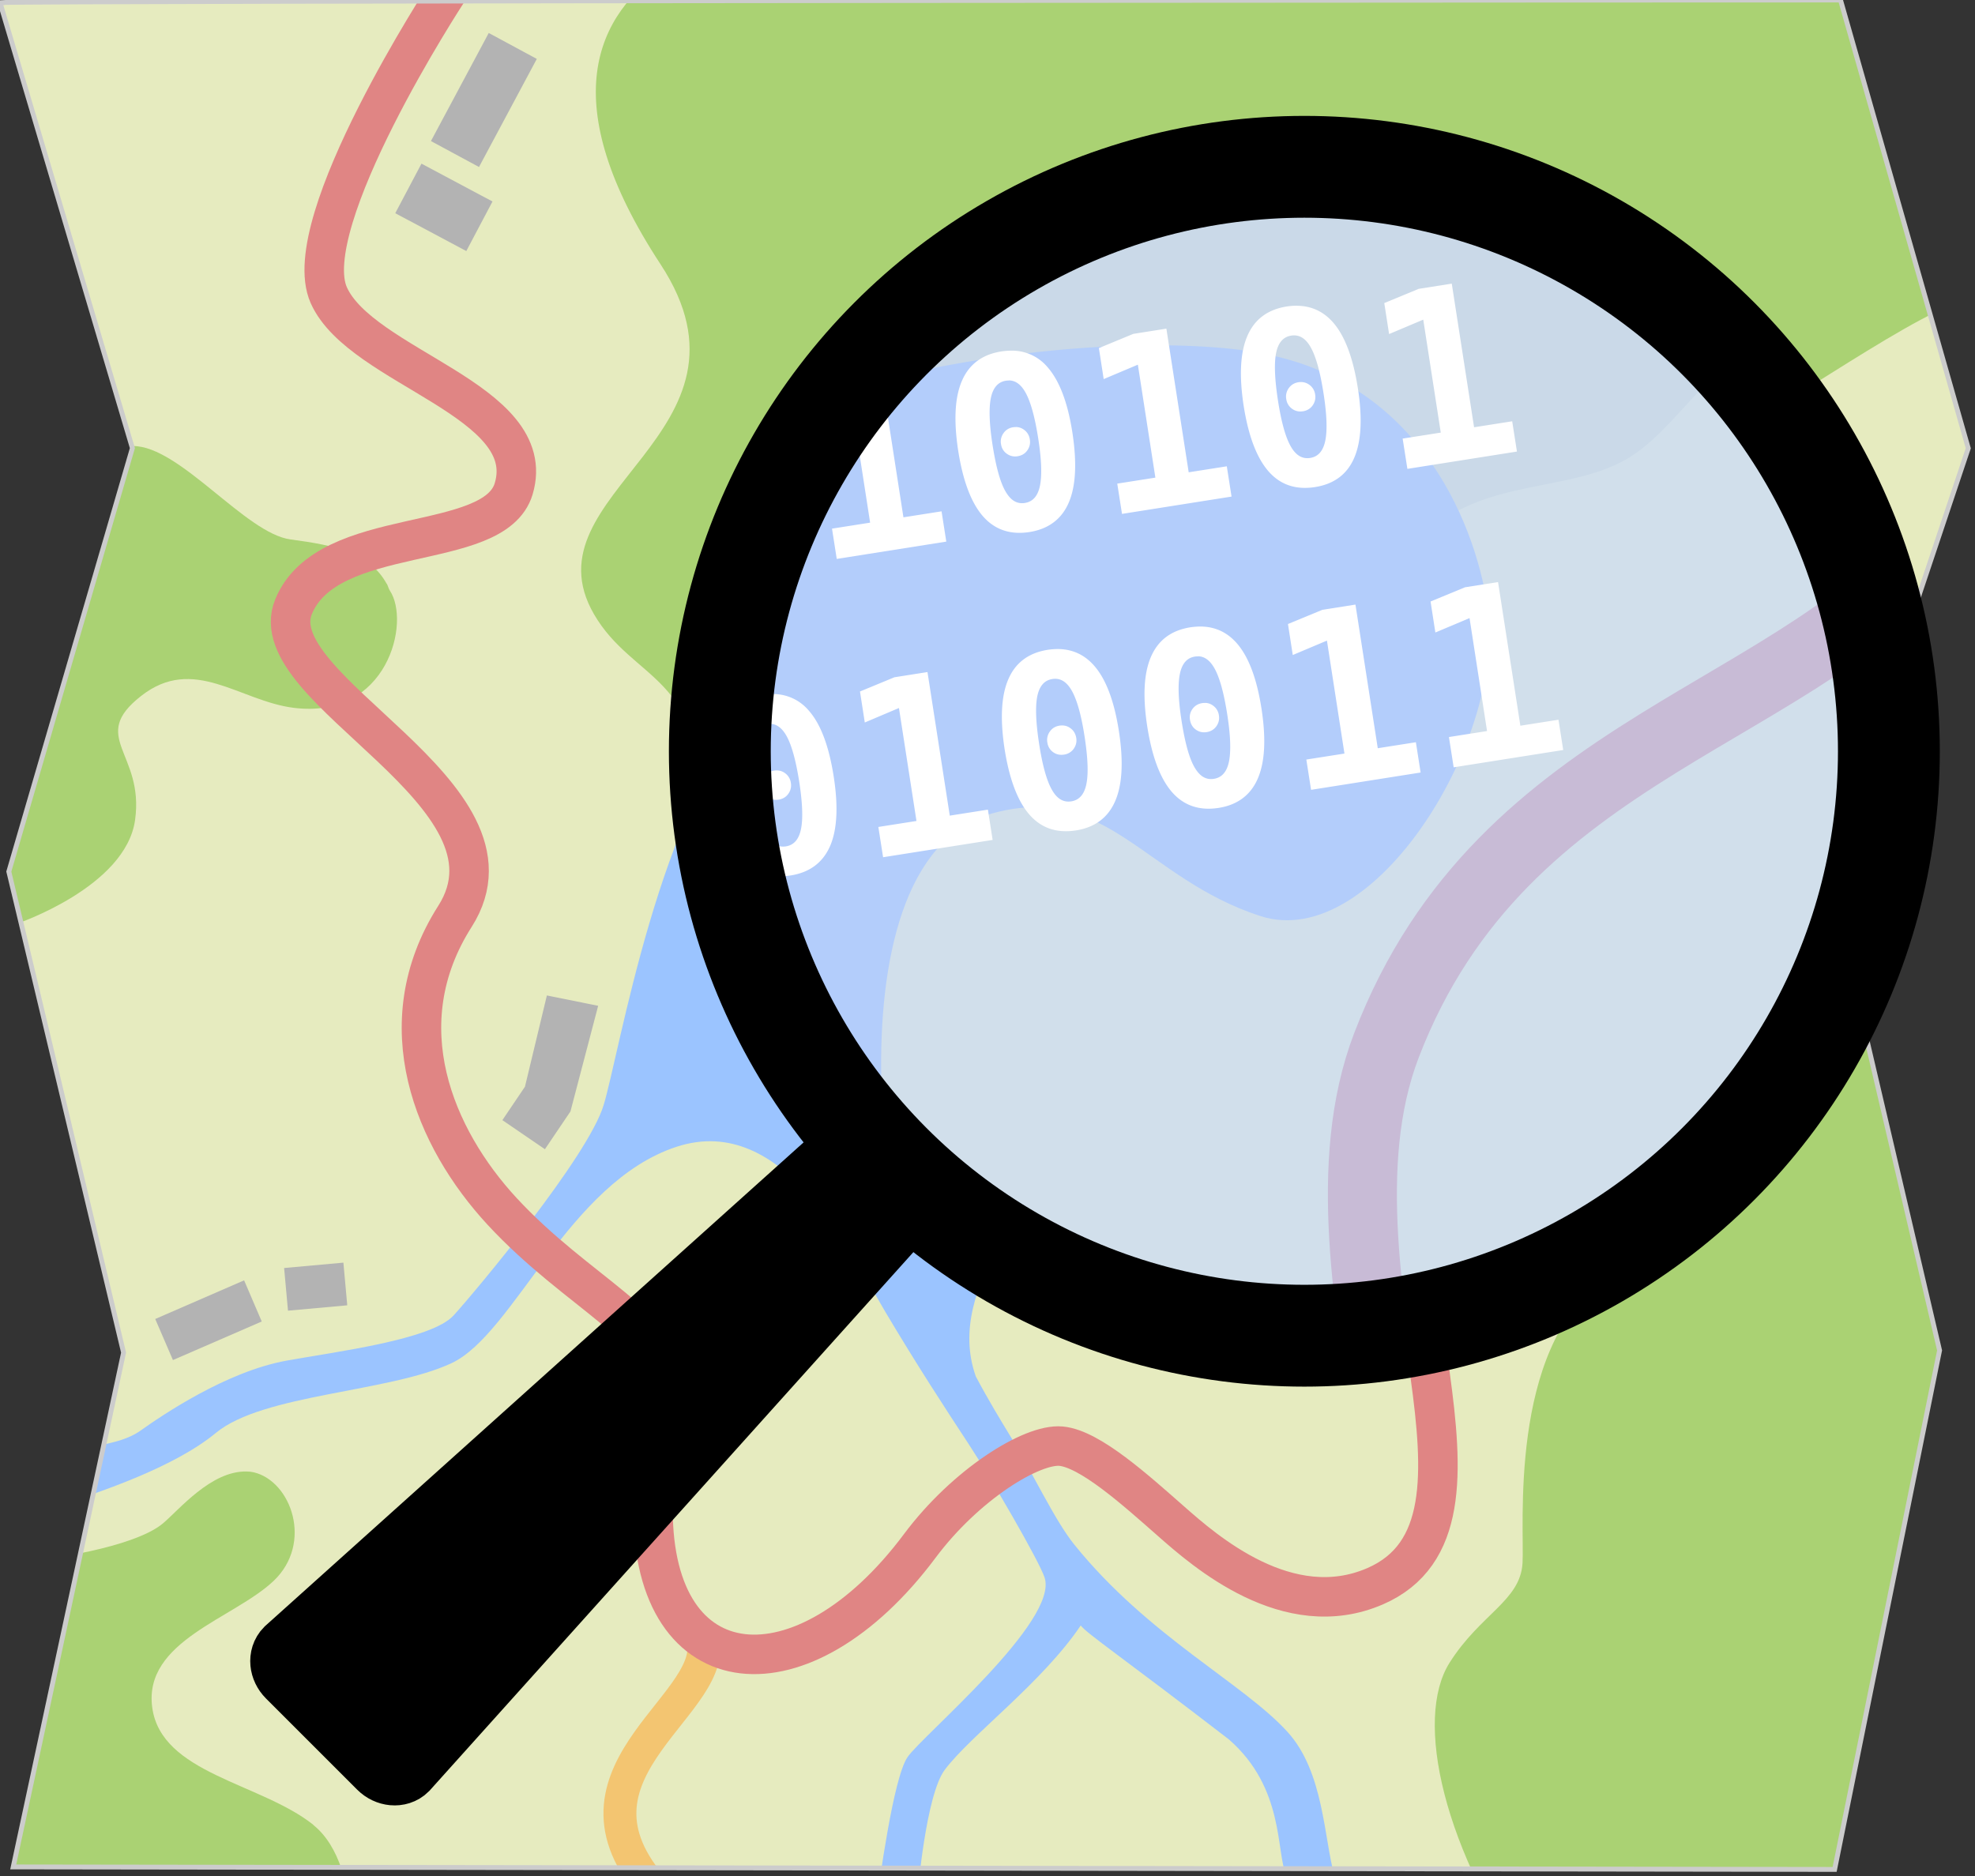 <svg xmlns="http://www.w3.org/2000/svg" viewBox="0 0 300 285">
  <rect x="0" y="0" width="300" height="285" fill="#333333" stroke="none"/>
  <defs>
    <clipPath id="clippath">
      <path d="m0 .39 20.11 67.69-18.77 64.33 17.43 73.08-16.76 78.13 276.67.38 15.94-78.85-17.09-73.01 21.45-64.04L279.57 0S1 .07 0 .4Z" class="cls-2"/>
    </clipPath>
    <clipPath id="clippath-1">
      <path d="m0 .39 20.11 67.69-18.77 64.33 17.43 73.08-16.76 78.13 276.67.38 15.94-78.85-17.09-73.01s1.01-10.16 7.71-28.01l13.74-36.04L279.57 0S1 .07 0 .4Z" class="cls-2"/>
    </clipPath>
    <clipPath id="clippath-2">
      <circle cx="198.89" cy="114.13" r="88.71" class="cls-2"/>
    </clipPath>
    <clipPath id="clippath-3">
      <ellipse cx="196.42" cy="114.54" class="cls-2" rx="89.15" ry="89.82"/>
    </clipPath>
    <clipPath id="clippath-4">
      <path d="m.21.82 20.26 68.39-18.9 64.98 17.56 73.83-16.89 78.93 278.74.38 16.06-79.65-17.22-73.76 21.61-64.7L281.87.42S1.23.49.21.83Z" class="cls-2"/>
    </clipPath>
    <style>
      .cls-1{fill:#b3b3b3}.cls-1,.cls-2,.cls-4,.cls-5,.cls-6{stroke-width:0}.cls-2{fill:none}.cls-4{fill:#9bc4ff}.cls-5{fill:#e6ebbf}.cls-6{fill:#aad273}
    </style>
  </defs>
  <g style="isolation:isolate">
    <g id="svg15">
      <g id="Farbe">
        <path id="Karte_grün" d="m0 .39 20.11 67.69-18.77 64.33 17.43 73.08-16.76 78.13 276.67.38 15.94-78.85-17.09-73.01 21.45-64.04L279.57 0S1 .07 0 .4Z" class="cls-5"/>
        <g style="clip-path:url(#clippath)">
          <g id="g6">
            <path id="path3" d="M47.59 277.22c-8.04-6.4-23.13-7.75-24.47-17.85s12.4-13.47 18.44-19.2 2.68-15.16-3.02-16.5c-.36-.08-.72-.12-1.09-.12-5.4-.13-10.28 5.86-12.7 7.88-3.42 2.88-13.07 5.23-26.01 6.43l-16.52 54.87 71.06 9.77s2.35-18.86-5.7-25.26Z" class="cls-6"/>
            <path id="path4" d="M58.76 88.73c-2.61-4.76-7.79-5.87-14.63-6.78S27.34 67.76 20.21 67.76c-12.96 0-23.48 53.45-23.48 53.45l5.78 19.14s16.6-5.58 18.01-15.79c1.42-10.21-7.11-12.54.9-18.82 7.99-6.28 14.95.75 23.18 1.79 14.27 1.79 17.82-13.05 14.61-17.82-.2-.31-.27-.69-.44-1.01h-.01Z" class="cls-6"/>
            <path id="path5" d="M299.81-14.7c-25.47-2.61-153.18-1.17-163.82-.11-11.89 1.2-67.77 5.97-35.66 54.95C117.21 65.9 79.52 74.79 90.22 93.3c5.91 10.22 17.24 9.55 15.38 29.21 4.12 17.12 75.98-12.02 84.71-11.29l29.13-31.95 20.51 3.58 21.4-31.36 6.34 11.34c1.85.12 29.93-19.96 32.1-16.72.01.03.03.04.04.07v-60.89h-.01Z" class="cls-6"/>
            <path id="path6" d="M303.31 71.37c-4.14 9.39-12.86 22.11-14.59 29.15l.04 4.94c3.42 25.39-7.29 49.02-26.13 69.01 0 0-21.79 19.82-19.27 20.07-14.27 10.75-11.77 37.56-12.09 42.93-.34 5.73-6.41 7.71-11.1 15.16-5.35 8.51-1.13 28.33 13.29 48.54l70.15-1.2s-.47-135.72-.31-228.59h.01Z" class="cls-6"/>
            <path id="Wasser" d="M201.78 81.96c-18.44-2.99-63.6 1.79-87.21 25.64-14.39 14.54-20.47 52.44-22.89 60.32-2.41 7.88-19.41 28.21-22.77 31.91s-17.67 5.48-25.41 6.88c-9.16 1.67-18.85 8.28-22.22 10.67-3.37 2.38-8.62 2.09-11.97 3.91-.07.24-.44 6.78-.62 7.5 6.68-2.16 17.79-5.89 24.11-11.11 7.19-5.94 26.29-6.13 35.81-10.6 9.51-4.49 17.72-27.47 34.15-32.86 16.42-5.39 26.6 16.45 31.67 24.99 4.68 7.89 9.12 14.71 12.59 19.99 3.55 5.39 10.73 17.77 11.64 20.42 2.28 6.61-18.6 24.07-20.81 27.32-2.21 3.25-4.29 19.34-4.81 22.63l6.37-2.02s1.22-14.82 4.09-18.67c3.9-5.23 14.79-13.22 20.66-21.94.97 1.27 6.25 4.78 22.52 17.32 8.46 7.4 7.12 17.03 8.69 20.61l7.36.23c-1.64-5.82-1.62-15.88-7.13-21.96-6.7-7.41-21.18-14.55-32.41-28.48-3.08-3.83-6.3-10.93-10.12-17.14-.78-1.28-2.96-4.85-4.85-8.42-5-14.28 10.82-25.93 9.93-42.06-.88-16.06-4.56-33.44 8.85-36.13s21.89 12.66 35.3 17.04 28.83-21.22 26.48-36.37c-1.61-10.41-8.58-26.66-27.02-29.64h.01Z" class="cls-4"/>
          </g>
        </g>
        <g style="clip-path:url(#clippath-1)">
          <g id="g10">
            <path id="path7" d="M106.61 248.48c3.46 10.08-22.7 20.14-7.84 37.91" style="stroke:#f3c571;stroke-width:5px;fill:none"/>
            <path id="AZ" d="M67.93-1.2s-22.9 35.01-17.99 46.04 32.1 15.96 28.09 29.41c-2.95 9.87-28.24 5.24-33.44 17.92-5.2 12.68 36.4 28.38 24.52 47.04-10.5 16.48-3.08 33.73 7.13 44.79 11.6 12.54 24.78 17.51 25.63 27.28-2.12 4.84-2.37 11.19-2.68 18.06 0 27.33 22.83 29.21 40.52 5.52 6.97-9.34 17.04-15.57 21.47-15.16 4.42.42 11.37 6.72 16.72 11.42 5.05 4.45 17.72 15.61 30.98 9.86 22-9.55-2.44-50.02 8.17-77.8 13.68-35.83 48.75-38.23 65.39-60.32" style="stroke-width:6px;stroke:#e08584;stroke-linecap:round;stroke-linejoin:round;fill:none"/>
          </g>
        </g>
        <g id="houses">
          <path id="rect10" d="m37.08 194.51 2.68 6.25-13.49 5.86-2.69-6.24 13.5-5.87z" class="cls-1"/>
          <path id="rect12" d="M43.42 192.22h9.04v6.51h-9.04z" class="cls-1" transform="rotate(-5.18 47.874 195.332)"/>
          <path id="polygon13" d="m79.74 165.09 3.33-13.86 7.79 1.57-4.21 16.05-3.88 5.74-6.46-4.42 3.43-5.08z" class="cls-1"/>
          <path id="rect11" d="m60.04 32.39 3.98-7.53 10.79 5.75-3.98 7.53-10.79-5.75z" class="cls-1"/>
          <path id="rect13" d="m74.24 5.01 7.3 3.94-8.78 16.42-7.3-3.94 8.78-16.42z" class="cls-1"/>
        </g>
        <path id="path14" d="m0 .39 20.11 67.69-18.77 64.33 17.43 73.08-16.76 78.13 276.67.38 15.94-78.85-17.09-73.01 21.45-64.04L279.57 0S1 .07 0 .4Z" style="stroke:#ccc;stroke-width:.74px;fill:none"/>
      </g>
      <g style="clip-path:url(#clippath-2)">
        <g id="g13">
          <path id="green" d="M324.19-70.49c2.18-5.24-203.75-3.1-219.24-1.55-15.5 1.55-88.32 7.74-46.48 71.28 22 33.4-27.11 44.93-13.17 68.95 7.7 13.27 22.47 12.39 20.04 37.88 5.55 22.94 11.41 38.43 32 68.82 13.49 19.91 37.41 36.48 80.64 37.08 18.24.26 53.43-13.8 66.92-12.46-18.59 13.95-15.35 48.72-15.75 55.68-.43 7.42-8.36 9.99-14.46 19.65-6.98 11.03-1.47 36.73 17.33 62.94l91.42-1.55s-1.41-401.49.78-406.73h-.03Z" class="cls-5"/>
          <path id="yellow" d="M266.62 176.96c-45.04 45.04-118.06 45.04-163.1 0-20.78-20.78-29.73-47.73-33.57-74.7-3.27-22.93 73.76-6.29 81.56-11.02 5.23-3.17 56.32 5.95 58.44.32 7.94-21.09 26.03-15.04 37.54-22.06 9.88-6.01 16.63-24.19 37.54-22.65 2.39.17 30.54-44.09 33.36-39.88 3.27 4.87 4.53 14.95 6.98 20.15 4.56 9.7-23.4 43.84-21.69 54.23 5.82 35.42-9.73 68.28-37.06 95.59h.01Z" style="fill:#ffffc8;stroke-width:0"/>
          <g id="street">
            <g id="use269-2">
              <path id="AZ-2" d="M16.26-54.4S-13.59-8.98-7.19 5.33c6.4 14.32 41.84 20.7 36.61 38.13-3.84 12.81-36.8 6.8-43.57 23.24-6.77 16.44 47.45 36.8 31.96 61.01-13.68 21.37-4.02 43.76 9.3 58.1 15.11 16.26 32.3 22.71 33.4 35.38-2.77 6.28-3.1 14.53-3.48 23.44 0 35.44 29.76 37.88 52.79 7.16 9.09-12.11 22.2-20.19 27.97-19.66 5.77.52 14.81 8.71 21.79 14.81 6.59 5.77 23.09 20.26 40.39 12.78 28.67-12.39-3.17-64.86 10.63-100.91 17.82-46.48 63.53-49.58 85.21-78.25" style="stroke:#e08584;stroke-linecap:round;stroke-linejoin:round;stroke-width:10.48px;fill:none"/>
            </g>
          </g>
          <path id="water" d="M190.68 53.48c-24.02-3.87-82.9 2.33-113.67 33.25-18.75 18.84-26.69 68.02-29.82 78.25s-25.3 36.59-29.66 41.4-23.02 7.11-33.1 8.94c-11.94 2.16-24.57 10.75-28.95 13.84-4.4 3.09-11.24 2.72-15.6 5.08-.08.32-.58 8.79-.79 9.73 8.7-2.81 23.19-7.63 31.41-14.41 9.37-7.71 34.27-7.94 46.67-13.75 12.39-5.81 23.1-35.62 44.52-42.61 21.4-6.99 34.68 21.33 41.28 32.42 6.1 10.24 11.88 19.09 16.41 25.93 4.62 6.99 13.98 23.04 15.17 26.49 2.97 8.58-24.23 31.22-27.11 35.44-2.88 4.22-5.59 25.08-6.26 29.35l8.31-2.63s1.59-19.22 5.32-24.21c5.09-6.79 19.27-17.14 26.92-28.47 1.26 1.64 8.13 6.2 29.35 22.47 11.02 9.58 9.29 22.08 11.32 26.73l9.58.3c-2.14-7.54-2.12-20.6-9.29-28.49-8.74-9.61-27.61-18.87-42.24-36.93-4.02-4.96-8.21-14.17-13.19-22.22-1.02-1.65-3.87-6.29-6.33-10.91-6.52-18.52 13.37-33.6 12.94-54.54-.36-17.38 3.19-36.75 17.12-40.43 17.23-4.56 22.96 9.97 40.43 15.66s37.57-27.53 34.52-47.18c-2.1-13.51-11.18-34.57-35.2-38.45l-.04-.05Z" class="cls-4"/>
        </g>
      </g>
      <g id="g16-2">
        <ellipse id="Lupe_Glas_dunkel-6-4" cx="199.13" cy="115.9" rx="89.15" ry="89.82" style="isolation:isolate;fill:#bed2fa;mix-blend-mode:multiply;opacity:.7;stroke-width:0"/>
        <g style="clip-path:url(#clippath-3)">
          <g id="g14-8" style="clip-path:url(#clippath-4)">
            <path id="path421-3" d="m213.46-2.23-5.01.79-5.23 2.16.73 4.71 5.19-2.19 2.66 17.16-5.79.91.72 4.6 16.64-2.63-.72-4.6-5.79.91-3.39-21.83ZM189.97 1.1c-.5 0-1.03.04-1.58.12-2.89.46-4.89 1.95-5.97 4.46-1.09 2.5-1.27 6.06-.57 10.63.72 4.57 1.96 7.88 3.76 9.95 1.8 2.05 4.15 2.84 7.04 2.4 2.89-.45 4.9-1.95 5.98-4.45 1.09-2.5 1.28-6.04.57-10.63-.72-4.59-1.97-7.92-3.77-9.96-1.46-1.66-3.28-2.5-5.48-2.52h.03ZM168.3 4.52c-.5 0-1.03.04-1.57.12-2.89.46-4.89 1.95-5.97 4.46-1.09 2.5-1.27 6.06-.57 10.63.72 4.57 1.97 7.88 3.77 9.95 1.8 2.05 4.13 2.84 7.04 2.4 2.9-.45 4.9-1.95 5.98-4.45 1.09-2.5 1.28-6.04.57-10.63-.72-4.59-1.97-7.92-3.77-9.96-1.46-1.66-3.28-2.5-5.47-2.52h-.01Zm21.22 1.1c1.01 0 1.85.61 2.54 1.84.78 1.39 1.42 3.7 1.93 6.95s.59 5.63.27 7.2-1.08 2.44-2.3 2.63-2.19-.41-2.96-1.8c-.78-1.39-1.42-3.7-1.93-6.93-.5-3.24-.59-5.65-.27-7.21.32-1.57 1.08-2.44 2.27-2.63.15-.03.3-.04.45-.04Zm-41.07 2.4-5.01.79-5.23 2.16.73 4.71 5.19-2.19 2.66 17.16-5.79.91.72 4.6 16.64-2.63-.72-4.6-5.79.91-3.39-21.83Zm19.41 1.02c1.01 0 1.85.61 2.54 1.84.78 1.39 1.43 3.7 1.93 6.95.5 3.24.59 5.63.27 7.2s-1.08 2.44-2.3 2.63-2.17-.41-2.96-1.8-1.42-3.7-1.92-6.94-.59-5.65-.28-7.21c.32-1.57 1.08-2.44 2.27-2.63.15-.03.3-.04.45-.04Zm-41.08 2.41-5.01.79-5.23 2.16.73 4.71 5.19-2.19 2.66 17.16-5.79.91.72 4.6 16.64-2.63-.72-4.6-5.79.91-3.39-21.83Zm63.85 1.26c-.15 0-.3 0-.46.03-.61.1-1.09.39-1.45.88-.35.49-.49 1.05-.38 1.67.08.6.39 1.13.88 1.48.49.35 1.04.46 1.65.37.59-.08 1.12-.39 1.47-.88s.49-1.05.39-1.66c-.09-.61-.39-1.12-.88-1.47-.35-.26-.77-.41-1.22-.42h-.01Zm-87.34 2.07c-.5 0-1.03.04-1.58.12-2.89.46-4.88 1.95-5.97 4.46-1.09 2.5-1.28 6.04-.57 10.63.72 4.57 1.96 7.89 3.76 9.95 1.8 2.05 4.15 2.84 7.04 2.4 2.89-.45 4.9-1.95 5.98-4.45 1.09-2.5 1.28-6.04.57-10.63-.72-4.59-1.97-7.91-3.77-9.96-1.46-1.66-3.28-2.5-5.47-2.52h.01Zm65.67 1.35c-.15 0-.31 0-.46.03-.61.1-1.09.38-1.45.88-.35.48-.5 1.09-.39 1.67.08.6.39 1.13.88 1.48.49.35 1.03.48 1.65.38.59-.08 1.12-.39 1.47-.88.35-.48.49-1.08.39-1.66-.08-.6-.39-1.13-.88-1.48-.35-.26-.77-.41-1.2-.42h-.01Zm-85.51 2.15-5.01.79-5.23 2.16.73 4.71 5.19-2.19 2.66 17.16-5.79.91.72 4.6 16.64-2.63-.72-4.6-5.79.91-3.39-21.83Zm19.39 1.02c1.01 0 1.85.61 2.54 1.84.78 1.39 1.42 3.7 1.93 6.95s.59 5.63.27 7.2c-.32 1.57-1.08 2.44-2.3 2.63-1.22.19-2.17-.41-2.96-1.8s-1.42-3.7-1.93-6.93c-.5-3.24-.59-5.65-.27-7.21.32-1.57 1.08-2.44 2.27-2.63.15-.03.3-.03.45-.03v-.03Zm-42.9 2.31c-.5 0-1.03.04-1.57.12-2.89.46-4.89 1.95-5.97 4.46-1.09 2.5-1.27 6.06-.57 10.63.72 4.57 1.97 7.88 3.77 9.95 1.8 2.05 4.13 2.84 7.04 2.4 2.9-.45 4.9-1.95 6-4.45 1.09-2.5 1.27-6.04.57-10.63-.72-4.59-1.97-7.92-3.77-9.96-1.46-1.66-3.28-2.5-5.47-2.52h-.03Zm-.44 4.52c1.01 0 1.86.61 2.54 1.84.78 1.39 1.42 3.7 1.93 6.95.5 3.24.59 5.63.27 7.2-.32 1.57-1.08 2.44-2.3 2.63-1.22.19-2.19-.41-2.97-1.8-.78-1.39-1.42-3.7-1.92-6.94s-.59-5.65-.28-7.21c.32-1.57 1.08-2.44 2.27-2.63.15-.03.3-.04.45-.04h.01Zm44.45.26c-.15 0-.3 0-.46.03-.61.1-1.09.39-1.45.88-.35.48-.5 1.09-.39 1.67.08.6.39 1.13.88 1.48.49.35 1.04.46 1.65.37.61-.1 1.11-.39 1.46-.88s.49-1.05.39-1.66c-.08-.6-.39-1.13-.88-1.48-.36-.27-.77-.41-1.22-.42h.01Zm-43.33 6.83c-.15 0-.3 0-.46.03-.61.1-1.09.39-1.45.88-.35.48-.5 1.09-.39 1.67.08.6.39 1.13.88 1.48.49.35 1.03.48 1.65.38.59-.08 1.12-.39 1.47-.88.35-.49.49-1.05.39-1.66-.08-.6-.39-1.13-.88-1.48-.35-.26-.77-.41-1.2-.42h-.01Zm159.89 9.87-5.01.79-5.23 2.16.73 4.71 5.19-2.19 2.66 17.16-5.79.91.72 4.6 16.64-2.63-.72-4.6-5.79.91-3.39-21.83Zm-23.49 3.35c-.5 0-1.03.04-1.57.12-2.89.46-4.89 1.95-5.97 4.46-1.09 2.5-1.27 6.06-.57 10.63.72 4.57 1.97 7.88 3.77 9.95 1.8 2.05 4.13 2.84 7.04 2.4 2.9-.45 4.9-1.93 5.98-4.44 1.08-2.5 1.27-6.06.55-10.63s-1.97-7.92-3.77-9.96c-1.46-1.66-3.28-2.5-5.47-2.52Zm-19.86 3.49-5.01.79-5.23 2.16.73 4.71 5.19-2.19 2.66 17.16-5.79.91.72 4.6 16.64-2.63-.72-4.6-5.79.91-3.39-21.83Zm19.41 1.02c1.01 0 1.86.61 2.54 1.84.78 1.39 1.42 3.7 1.93 6.95s.59 5.63.27 7.2-1.08 2.44-2.3 2.63-2.19-.41-2.97-1.8-1.42-3.7-1.92-6.94-.59-5.65-.28-7.21c.32-1.57 1.08-2.44 2.27-2.63.15-.03.3-.04.45-.04h.01Zm-42.9 2.32c-.5 0-1.03.04-1.58.12-2.89.46-4.89 1.95-5.97 4.46-1.09 2.5-1.27 6.04-.57 10.63.72 4.57 1.96 7.88 3.76 9.95 1.8 2.05 4.15 2.84 7.04 2.4 2.89-.45 4.9-1.95 5.98-4.45 1.09-2.5 1.27-6.06.57-10.63s-1.97-7.91-3.77-9.96a7.043 7.043 0 0 0-5.47-2.52h.01Zm-19.84 3.5-5.01.79-5.23 2.16.73 4.71 5.19-2.19 2.66 17.16-5.79.91.72 4.6 16.64-2.63-.72-4.6-5.79.91-3.39-21.83Zm19.4 1.02c1.01 0 1.85.61 2.54 1.84.78 1.39 1.42 3.7 1.93 6.95s.59 5.63.27 7.2-1.08 2.44-2.3 2.63-2.17-.41-2.96-1.8-1.42-3.7-1.93-6.93c-.51-3.23-.59-5.65-.27-7.21s1.08-2.44 2.27-2.63c.15-.03.3-.03.45-.03v-.03Zm44.45.25c-.15 0-.3 0-.46.03-.61.1-1.09.39-1.45.88-.35.48-.5 1.09-.39 1.67.08.6.39 1.13.88 1.48.49.35 1.03.48 1.65.38.59-.08 1.12-.39 1.47-.88s.49-1.05.39-1.66c-.08-.6-.39-1.13-.88-1.48-.35-.26-.77-.41-1.2-.42h-.01Zm-85.52 2.15-5.01.79-5.23 2.16.73 4.71 5.19-2.19 2.66 17.16-5.79.91.72 4.6 16.64-2.63-.72-4.6-5.79.91-3.39-21.84Zm-23.5 3.34c-.5 0-1.03.04-1.57.12-2.89.46-4.89 1.95-5.97 4.46-1.09 2.5-1.27 6.06-.55 10.63s1.96 7.88 3.76 9.95c1.8 2.05 4.13 2.84 7.04 2.4 2.9-.45 4.9-1.93 5.98-4.44 1.08-2.5 1.27-6.06.55-10.63-.72-4.59-1.97-7.92-3.77-9.96-1.46-1.66-3.28-2.5-5.47-2.52Zm65.69 1.35c-.15 0-.3 0-.46.03-.58.08-1.11.39-1.45.88-.35.48-.5 1.09-.39 1.67.09.63.39 1.12.88 1.47s1.03.48 1.65.38 1.11-.39 1.46-.88.49-1.05.39-1.66c-.08-.6-.39-1.13-.88-1.48-.36-.27-.77-.41-1.22-.42h.01ZM67 66.96c-.5 0-1.03.04-1.58.12-2.89.46-4.89 1.95-5.97 4.46-1.09 2.5-1.27 6.04-.57 10.63.72 4.57 1.96 7.88 3.76 9.95 1.8 2.05 4.13 2.84 7.04 2.4 2.9-.45 4.9-1.95 6-4.45 1.09-2.5 1.27-6.06.57-10.63-.72-4.59-1.97-7.91-3.77-9.96a7.043 7.043 0 0 0-5.47-2.52Zm21.23 1.09c1.01 0 1.85.61 2.54 1.84.78 1.39 1.42 3.7 1.93 6.95.5 3.24.59 5.63.27 7.2-.32 1.57-1.08 2.44-2.3 2.63-1.22.19-2.19-.41-2.97-1.8-.78-1.39-1.42-3.7-1.92-6.94s-.59-5.65-.28-7.21c.32-1.57 1.08-2.44 2.27-2.63.15-.03.3-.04.45-.04h.01Zm-21.68 3.41c1.01 0 1.85.61 2.54 1.84.78 1.39 1.42 3.7 1.93 6.95s.59 5.63.27 7.2c-.32 1.57-1.08 2.44-2.3 2.63-1.22.19-2.17-.41-2.96-1.8s-1.42-3.7-1.93-6.93c-.51-3.23-.59-5.65-.27-7.21.32-1.57 1.08-2.44 2.27-2.63.15-.03.3-.03.45-.03v-.03Zm22.79 3.68c-.15 0-.3 0-.46.03-.61.1-1.09.39-1.45.88-.35.48-.5 1.09-.39 1.67.08.6.39 1.13.88 1.48.49.35 1.03.48 1.65.38.59-.08 1.12-.39 1.47-.88.35-.49.49-1.05.39-1.66-.08-.6-.39-1.13-.88-1.48-.36-.27-.77-.41-1.22-.42Zm-21.67 3.41c-.15 0-.3 0-.46.03-.58.08-1.11.39-1.45.88-.35.49-.49 1.05-.39 1.67.08.6.39 1.13.88 1.48.49.35 1.04.48 1.65.38.61-.1 1.11-.39 1.46-.88s.49-1.05.39-1.66c-.08-.6-.39-1.13-.88-1.48-.36-.27-.77-.41-1.22-.42h.01Zm159.87 9.88-5.01.79-5.23 2.16.73 4.71 5.19-2.19 2.66 17.16-5.79.91.72 4.6 16.64-2.63-.72-4.6-5.79.91-3.39-21.83Zm-21.66 3.42-5.01.79-5.23 2.16.73 4.71 5.19-2.19 2.66 17.16-5.79.91.72 4.6 16.64-2.63-.72-4.6-5.79.91-3.39-21.83Zm-23.49 3.33c-.5 0-1.03.04-1.58.12-2.89.46-4.88 1.95-5.97 4.46-1.09 2.5-1.28 6.04-.57 10.63.72 4.57 1.96 7.88 3.76 9.95 1.8 2.05 4.15 2.84 7.04 2.4s4.9-1.95 5.98-4.45c1.09-2.5 1.28-6.04.57-10.63s-1.97-7.92-3.77-9.96c-1.46-1.66-3.28-2.5-5.48-2.52h.03Zm-21.67 3.42c-.5 0-1.03.04-1.58.12-2.89.46-4.89 1.95-5.97 4.46-1.09 2.5-1.27 6.06-.57 10.63.72 4.57 1.97 7.88 3.77 9.95 1.8 2.05 4.13 2.84 7.04 2.4 2.9-.45 4.9-1.95 5.98-4.45 1.09-2.5 1.28-6.04.57-10.63s-1.97-7.92-3.77-9.96c-1.46-1.66-3.28-2.5-5.48-2.52h.01Zm21.22 1.1c1.01 0 1.85.61 2.54 1.84.78 1.39 1.42 3.7 1.93 6.95s.59 5.63.27 7.2-1.08 2.44-2.3 2.63-2.17-.41-2.96-1.8-1.42-3.7-1.93-6.93c-.51-3.23-.59-5.65-.27-7.21.32-1.57 1.08-2.44 2.27-2.63.15-.03.3-.03.45-.03v-.03Zm-41.07 2.4-5.01.79-5.23 2.16.73 4.71 5.19-2.2 2.66 17.16-5.79.91.72 4.6 16.64-2.63-.72-4.6-5.79.91-3.39-21.83Zm19.41 1.02c1.01 0 1.85.61 2.54 1.84.78 1.39 1.43 3.7 1.93 6.95s.59 5.63.27 7.2-1.08 2.44-2.3 2.63-2.19-.41-2.96-1.8c-.78-1.39-1.42-3.7-1.92-6.94s-.59-5.65-.28-7.21c.32-1.57 1.08-2.44 2.27-2.63.15-.03.3-.04.45-.04Zm-42.9 2.32c-.53 0-1.05.04-1.58.12-2.89.46-4.89 1.95-5.97 4.46-1.09 2.5-1.27 6.06-.55 10.63s1.96 7.88 3.76 9.95c1.8 2.05 4.13 2.84 7.04 2.4 2.9-.45 4.9-1.95 6-4.45 1.09-2.5 1.27-6.06.55-10.63-.72-4.59-1.97-7.92-3.77-9.96a7.043 7.043 0 0 0-5.47-2.52Zm65.67 1.35c-.15 0-.3 0-.46.03-.61.1-1.09.39-1.45.88-.35.49-.49 1.05-.38 1.67.11.63.39 1.12.88 1.47s1.03.48 1.65.38c.59-.08 1.12-.39 1.47-.88s.49-1.05.39-1.66c-.08-.6-.39-1.13-.88-1.48-.36-.27-.77-.41-1.22-.42h-.01Zm-87.34 2.07c-.5 0-1.03.04-1.58.12-2.89.46-4.88 1.95-5.97 4.46-1.09 2.5-1.28 6.04-.57 10.63.72 4.57 1.96 7.88 3.76 9.95 1.8 2.05 4.15 2.84 7.04 2.4s4.9-1.95 5.98-4.45c1.09-2.5 1.27-6.06.57-10.63-.72-4.59-1.97-7.91-3.77-9.96a7.043 7.043 0 0 0-5.47-2.52h.01Zm21.22 1.1c1.01 0 1.85.61 2.54 1.84.78 1.39 1.42 3.72 1.93 6.95.5 3.24.59 5.63.27 7.2s-1.08 2.44-2.3 2.63-2.19-.41-2.97-1.8-1.42-3.7-1.92-6.94-.59-5.65-.27-7.21c.32-1.57 1.08-2.44 2.27-2.63.15-.03.3-.04.45-.04Zm44.46.25c-.15 0-.3 0-.46.03-.61.1-1.09.38-1.45.88-.35.48-.5 1.09-.39 1.67.08.6.39 1.13.88 1.48s1.04.46 1.65.37c.59-.08 1.12-.39 1.47-.88s.49-1.05.39-1.66-.39-1.12-.88-1.47c-.36-.27-.77-.41-1.2-.42h-.01Zm-85.52 2.15-5.01.79-5.23 2.16.73 4.71 5.19-2.19 2.66 17.16-5.79.91.72 4.6 16.64-2.63-.72-4.6-5.79.91-3.39-21.83Zm19.4 1.02c1.01 0 1.85.61 2.54 1.84.78 1.39 1.42 3.7 1.93 6.95.5 3.24.59 5.63.27 7.2-.32 1.57-1.08 2.44-2.3 2.63-1.22.19-2.17-.41-2.96-1.8s-1.42-3.7-1.93-6.93c-.5-3.24-.59-5.65-.27-7.21.32-1.57 1.08-2.44 2.27-2.63.15-.03.3-.03.45-.03v-.03Zm22.78 3.66c-.15 0-.3 0-.46.03-.58.08-1.11.39-1.45.88-.35.49-.49 1.05-.39 1.67.08.6.39 1.13.88 1.48s1.04.48 1.65.38 1.11-.39 1.46-.88.49-1.05.39-1.66c-.08-.6-.39-1.13-.88-1.48-.36-.27-.77-.41-1.22-.42h.01Zm-21.68 3.43c-.15 0-.3 0-.46.03-.58.08-1.11.39-1.45.88-.35.48-.5 1.09-.39 1.67.09.63.39 1.12.88 1.47s1.03.48 1.65.38 1.11-.39 1.46-.88.49-1.05.39-1.66c-.08-.6-.39-1.13-.88-1.48-.36-.27-.77-.41-1.22-.42h.01Z" style="fill:#fff;stroke-width:0"/>
          </g>
        </g>
      </g>
      <g id="Lupe">
        <path id="path15" d="m58.16 267.96-13.84-13.84c-.91-.91-1.04-2.27-.28-3.04l84.46-75.87c.75-.75 2.13-.63 3.04.28l5.26 5.26c.91.91 1.04 2.27.28 3.04l-75.87 84.46c-.75.75-2.13.63-3.04-.28Z" style="fill:#000;stroke-width:11.07px;stroke-miterlimit:13.45;stroke:#000"/>
        <circle id="circle15" cx="198.13" cy="114.13" r="88.79" style="stroke-miterlimit:13.45;stroke:#000;stroke-width:15.47px;fill:none"/>
      </g>
    </g>
  </g>
</svg>
